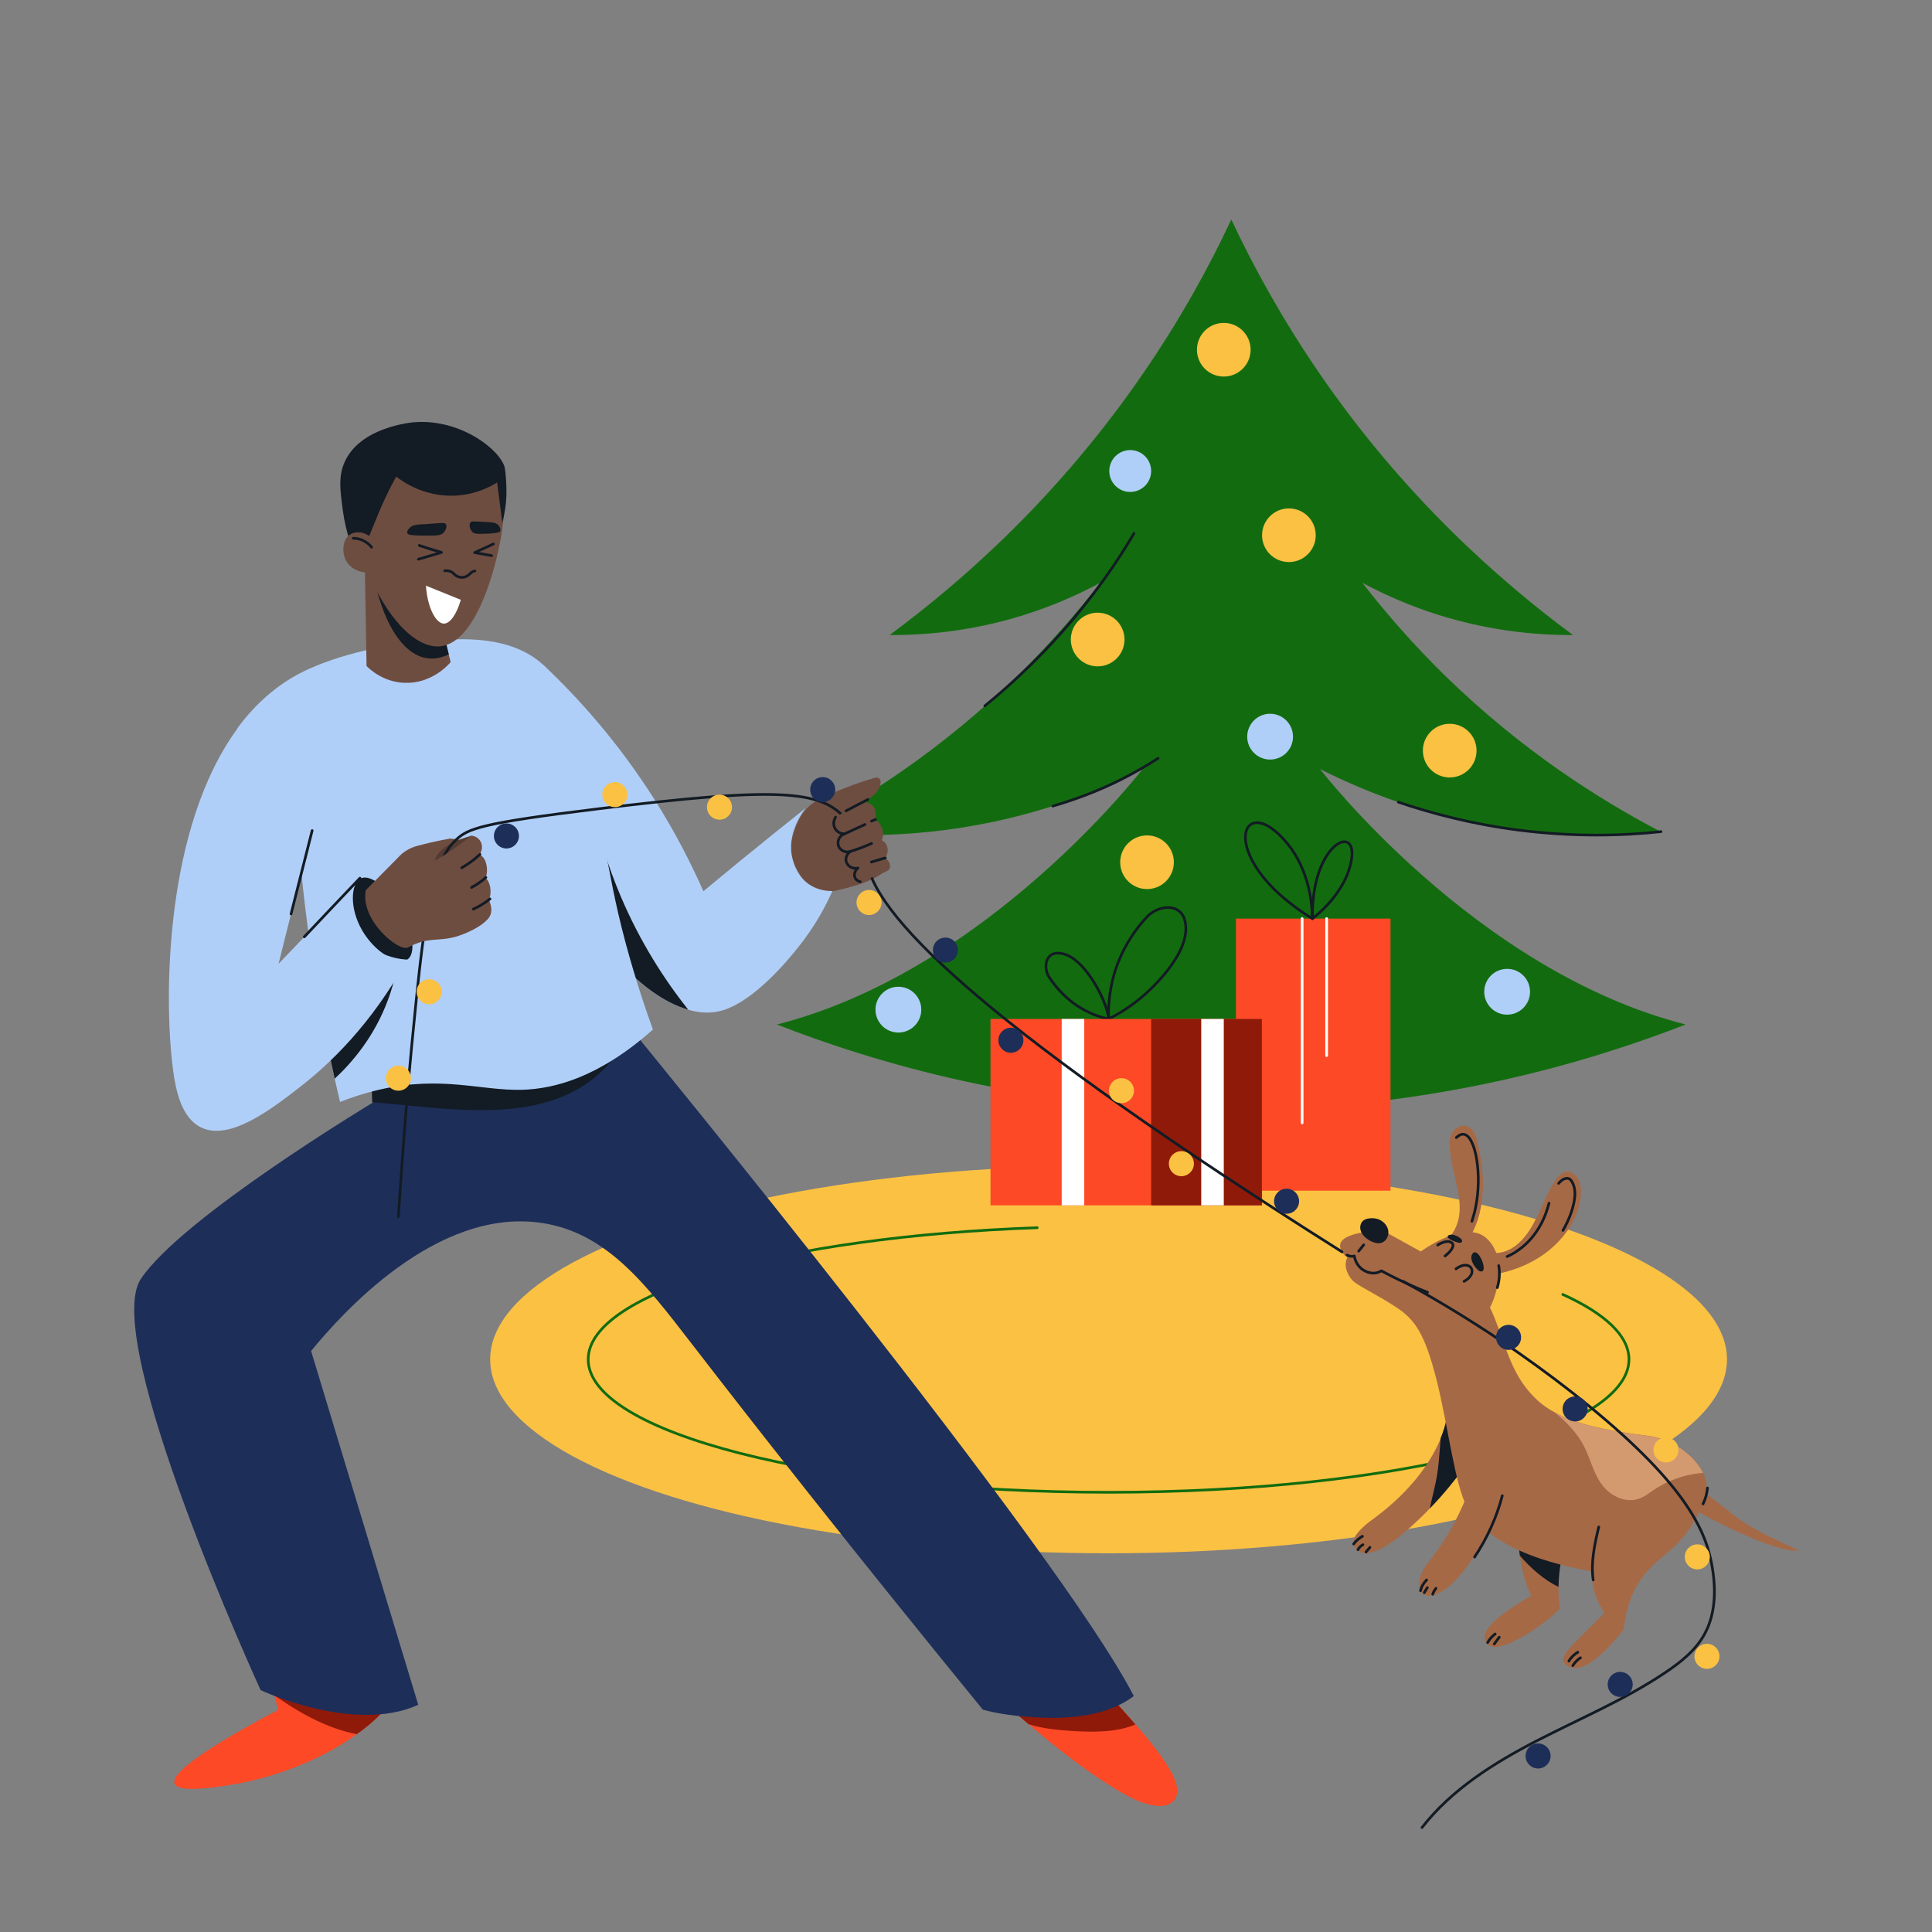 <?xml version="1.0" ?><svg id="Layer_1" style="enable-background:new 0 0 1080 1080;" version="1.1" viewBox="0 0 1080 1080" xml:space="preserve" xmlns="http://www.w3.org/2000/svg" xmlns:xlink="http://www.w3.org/1999/xlink"><rect x="0" y="0" width="1080" height="1080" fill="#808080" stroke="none"/><style type="text/css">
	.st0{fill:none;stroke:#131B24;stroke-width:1.5;stroke-linecap:round;stroke-linejoin:round;stroke-miterlimit:10;}
	.st1{fill:#126C0F;}
	.st2{fill:#0D590B;}
	.st3{fill:#FFFFFF;}
	.st4{fill:#FD4926;}
	.st5{fill:#FFFFFF;stroke:#131B24;stroke-width:1.5;stroke-linecap:round;stroke-linejoin:round;stroke-miterlimit:10;}
	.st6{fill:#FFBE8F;}
	.st7{fill:#B0CFF8;}
	.st8{fill:#131B24;}
	.st9{fill:#3B1308;}
	.st10{fill:#8F1A09;}
	.st11{fill:none;}
	.st12{fill:#543613;}
	.st13{fill:#A5B48D;}
	.st14{fill:#FBE099;}
	.st15{fill:#FBC143;}
	.st16{fill:#F9A525;}
	.st17{fill:#F9A525;stroke:#131B24;stroke-width:1.5;stroke-linecap:round;stroke-linejoin:round;stroke-miterlimit:10;}
	.st18{fill:none;stroke:#8F1A09;stroke-width:1.5;stroke-linecap:round;stroke-linejoin:round;stroke-miterlimit:10;}
	.st19{fill:#E8F1FD;}
	.st20{fill:#8FB8F4;}
	.st21{fill:none;stroke:#131B24;stroke-width:1.5;stroke-linecap:round;stroke-miterlimit:10;}
	.st22{fill:#1D2E59;}
	.st23{fill:#A66946;}
	.st24{fill:#5C301B;}
	.st25{fill:#BD3C2A;}
	.st26{fill:none;stroke:#8F1A09;stroke-width:1.5;stroke-linecap:round;stroke-miterlimit:10;}
	.st27{fill:none;stroke:#FFFFFF;stroke-width:1.5;stroke-linecap:round;stroke-linejoin:round;stroke-miterlimit:10;}
	.st28{fill:none;stroke:#FFFFFF;stroke-width:1.5;stroke-linecap:round;stroke-miterlimit:10;}
	.st29{fill:none;stroke:#B0CFF8;stroke-width:1.5;stroke-linecap:round;stroke-miterlimit:10;}
	.st30{fill:#EB9B7F;}
	.st31{fill:none;stroke:#B0CFF8;stroke-width:1.5;stroke-linecap:round;stroke-linejoin:round;stroke-miterlimit:10;}
	.st32{fill:#CB582C;}
	.st33{fill:#690C04;}
	.st34{fill:#829467;}
	.st35{fill:#22391F;}
	.st36{fill:#FBB07B;}
	.st37{fill:none;stroke:#693D30;stroke-width:1.5;stroke-linecap:round;stroke-linejoin:round;stroke-miterlimit:10;}
	.st38{fill:none;stroke:#3B1308;stroke-width:1.5;stroke-linecap:round;stroke-linejoin:round;stroke-miterlimit:10;}
	.st39{fill:#693D30;}
	.st40{fill:#E68B7A;}
	.st41{fill:#FD4926;stroke:#131B24;stroke-width:1.5;stroke-linecap:round;stroke-linejoin:round;stroke-miterlimit:10;}
	.st42{fill:#231F20;}
	.st43{fill:#3E4560;}
	.st44{fill:#3E4560;stroke:#131B24;stroke-width:1.5;stroke-linecap:round;stroke-linejoin:round;stroke-miterlimit:10;}
	.st45{fill:#1A1A1A;}
	.st46{fill:none;stroke:#22391F;stroke-width:3;stroke-linecap:round;stroke-linejoin:round;stroke-miterlimit:10;}
	.st47{fill:none;stroke:#126C0F;stroke-width:1.5;stroke-linecap:round;stroke-linejoin:round;stroke-miterlimit:10;}
	.st48{fill:#6E4D41;}
	.st49{fill:#C79E8F;}
	.st50{fill:none;stroke:#6E4D41;stroke-width:1.5;stroke-linecap:round;stroke-linejoin:round;stroke-miterlimit:10;}
	.st51{fill:none;stroke:#231F20;stroke-linecap:round;stroke-linejoin:round;stroke-miterlimit:10;}
	.st52{fill:#4C4CFF;}
	.st53{fill:#EB9B7F;stroke:#131B24;stroke-width:1.5;stroke-linecap:round;stroke-linejoin:round;stroke-miterlimit:10;}
	.st54{fill:none;stroke:#126C0F;stroke-width:5;stroke-miterlimit:10;}
	.st55{fill:none;stroke:#FBC143;stroke-width:1.5;stroke-linecap:round;stroke-linejoin:round;stroke-miterlimit:10;}
	.st56{fill:#C8D8E3;}
	.st57{opacity:0.6;fill:none;stroke:#EB9B7F;stroke-width:1.5;stroke-linecap:round;stroke-linejoin:round;stroke-miterlimit:10;}
	.st58{fill:#79848A;}
	.st59{fill:#734830;}
	.st60{fill:#E0866E;}
	.st61{fill:none;stroke:#734830;stroke-width:1.5;stroke-linecap:round;stroke-linejoin:round;stroke-miterlimit:10;}
	.st62{fill:none;stroke:#131B24;stroke-width:4;stroke-linecap:round;stroke-linejoin:round;stroke-miterlimit:10;}
	.st63{fill:#47322A;}
	.st64{fill:#ED1C24;}
	.st65{clip-path:url(#SVGID_00000023252114761864271670000015509650998563106467_);}
	.st66{fill:#FBC143;stroke:#131B24;stroke-width:1.5;stroke-linecap:round;stroke-linejoin:round;stroke-miterlimit:10;}
	.st67{fill:none;stroke:#A66946;stroke-width:1.5;stroke-linecap:round;stroke-linejoin:round;stroke-miterlimit:10;}
	.st68{fill:none;stroke:#22391F;stroke-width:10;stroke-linecap:round;stroke-linejoin:round;stroke-miterlimit:10;}
	.st69{fill:none;stroke:#FD4926;stroke-width:1.5;stroke-linecap:round;stroke-linejoin:round;stroke-miterlimit:10;}
	.st70{fill:#B0CFF8;stroke:#131B24;stroke-width:1.5;stroke-linecap:round;stroke-linejoin:round;stroke-miterlimit:10;}
	.st71{fill:none;stroke:#CF7332;stroke-width:1.5;stroke-linecap:round;stroke-linejoin:round;stroke-miterlimit:10;}
	.st72{fill:#666666;}
	.st73{fill:#D49A6F;}
	.st74{fill:#543B32;}
	.st75{fill:#A66946;stroke:#131B24;stroke-width:1.5;stroke-linecap:round;stroke-linejoin:round;stroke-miterlimit:10;}
	.st76{fill:#E73C1F;}
	.st77{fill:#201D1E;}
	.st78{fill:#CC6C4E;}
</style><g><g><ellipse class="st15" cx="619.7" cy="759.9" rx="345.7" ry="108.4"/><path class="st47" d="M873.6,723.6c23.6,10.7,37,23.1,37,36.3c0,41-130.2,74.3-290.9,74.3s-290.9-33.2-290.9-74.3    c0-37.6,109.2-68.6,251-73.6"/></g><g><path class="st1" d="M688.6,620.5c112.1-0.1,200.5-27.1,253.7-47.8c-117.7-29.9-204.4-142.8-204.4-142.8    c17.7,9,39.5,18.1,65.2,25.1c50.6,13.7,95,13.1,125.4,10c-35.1-18.3-78.1-45.8-120.3-86.9c-18.2-17.8-33.6-35.5-46.6-52.3    c10.4,5.6,22.6,11.2,36.6,16c31.6,10.8,60.1,13.3,81.1,13.2c-41.9-31-94.8-78-141.6-146.1c-20.8-30.3-36.9-59.6-49.4-86.2    c-12.5,26.7-28.6,56-49.4,86.2c-46.8,68.1-99.7,115.1-141.6,146.1c21,0.1,49.5-2.3,81.1-13.2c14-4.8,26.2-10.4,36.6-16    c-12.9,16.7-28.3,34.5-46.6,52.3c-42.2,41.1-85.2,68.6-120.3,86.9c30.4,3.1,74.8,3.7,125.4-10c25.7-6.9,47.5-16.1,65.2-25.1    c0,0-86.7,112.9-204.4,142.8C487.5,593.5,576.2,620.6,688.6,620.5z"/><g><path class="st0" d="M633.9,298.2c-4.8,8.1-10.1,16.4-16.1,24.8c-21.8,30.6-45.7,54-67.3,71.6"/><path class="st0" d="M647.4,423.9c-6.1,3.9-12.9,7.9-20.4,11.7c-13.9,7-27.1,11.7-38.5,15"/><path class="st0" d="M781.7,448.4c18,6.1,40.6,12.2,67,15.6c31.3,4,58.6,3.2,79.8,0.9"/></g><g><circle class="st15" cx="720.5" cy="299.2" r="15"/><circle class="st15" cx="613.6" cy="357.5" r="15"/><circle class="st15" cx="684.1" cy="195.5" r="15"/><circle class="st7" cx="631.8" cy="263.3" r="11.7"/><circle class="st15" cx="810.4" cy="419.6" r="15"/><circle class="st15" cx="641.2" cy="482" r="15"/><circle class="st7" cx="710" cy="411.8" r="12.8"/><circle class="st7" cx="502.2" cy="564.4" r="12.8"/><circle class="st7" cx="842.5" cy="554.4" r="12.8"/></g></g><g><rect class="st4" height="152.1" width="86.4" x="690.9" y="513.5"/><line class="st27" x1="727.9" x2="727.9" y1="513.5" y2="627.7"/><line class="st27" x1="741.6" x2="741.6" y1="513.5" y2="590.1"/><path class="st0" d="M722,474.6c-27.4-37.3-45.2,4,11.6,38.9C733.3,493.6,726.4,481,722,474.6z"/><path class="st0" d="M753.1,489c12.1-31.9-20.5-21.7-19.4,24.5C745.8,503.9,750.9,494.3,753.1,489z"/></g><g><g><path class="st0" d="M640.6,513.2c5.9-7.2,19.5-9.2,21.9,2c3.9,18.1-21.7,40.1-24.6,42.5c-4.2,3.5-10.2,7.9-18.2,11.9     c-0.2-6.6,0.2-17.3,4.6-29.6C629,527.1,636,518.1,640.6,513.2z"/></g><g><path class="st0" d="M586.8,546.7c-3.7-5.1-2.8-14.2,4.9-13.9c12.5,0.4,22.5,20.8,23.6,23.1c1.6,3.3,3.5,7.9,4.7,13.8     c-4.3-0.9-11.3-3-18.5-7.9C593.9,556.5,589.3,550.4,586.8,546.7z"/></g><rect class="st4" height="104.2" width="151.8" x="553.7" y="569.6"/><rect class="st10" height="104.2" width="61.9" x="643.5" y="569.6"/><rect class="st11" height="104.2" width="89.9" x="553.7" y="569.6"/><rect class="st3" height="104.2" width="12.6" x="593.5" y="569.6"/><rect class="st3" height="104.2" width="12.6" x="671.5" y="569.6"/></g><g><path class="st8" d="M608.9,936.5l-0.6,0.2C608.1,936.4,609.2,936,608.9,936.5z"/><path class="st4" d="M211.6,959.4c-3.8,3.7-7.9,7-12.1,10c-31,22.5-68,27.9-68,27.9c-67.7,11.9-21.2-17.8,24.1-41.5    c0,0-1.1-3.6-2.3-8.2c-1.5-5.6-3.1-12.6-3-16c10.1-3.7,21.1-6.6,31.6-9.5c2-0.6,4.1-1.2,6.1-1.7c0.2,0.2,1,1,2.3,2.4    c4.8,5.1,15.7,17.1,20.9,24.4C213.4,950.4,216.1,955.3,211.6,959.4z"/><path class="st10" d="M211.6,959.4c-3.8,3.7-7.9,7-12.1,10c-6.5-1.2-12.8-3.3-18.8-5.9c-9.7-4.2-18.8-9.8-27.4-15.9    c-1.5-5.6-3.1-12.6-3-16c10.1-3.7,21.1-6.6,31.6-9.5c2.8,0.1,5.6,0.3,8.3,0.7c4.8,5.1,15.7,17.1,20.9,24.4    C213.4,950.4,216.1,955.3,211.6,959.4z"/><path class="st4" d="M608.9,936.5l-0.6,0.2C608.1,936.4,609.2,936,608.9,936.5z"/><path class="st4" d="M655.7,1007.1c-2.5,2.4-6.4,2.7-9.9,2.3c-7.4-1-14.1-4.5-20.5-8.3c-18-10.7-34.4-23.8-50.4-37.3    c-3.9-3.3-7.8-6.7-11.7-10l45-17c0,0.1,0,0.1,0.1,0.1c0.4,0.5,1.2,0.2,1.8,0.3c0.8,0.1,1.4,0.7,2,1.3c5.7,6.4,11.4,12.8,17.1,19.2    c1.9,2.1,3.7,4.2,5.6,6.3c7.4,8.5,14.6,17.2,20.1,26.9C657.7,996,659.9,1003.1,655.7,1007.1z"/><path class="st10" d="M634.7,964c-10.5,4.4-22.7,4.3-34.2,3.7c-8.6-0.5-17.5-1.3-25.6-3.9c-3.9-3.3-7.8-6.7-11.7-10l45-17    c0,0.1,0,0.1,0.1,0.1c0.4,0.5,1.2,0.2,1.8,0.3c0.8,0.1,1.4,0.7,2,1.3c5.7,6.4,11.4,12.8,17.1,19.2    C631,959.8,632.9,961.8,634.7,964z"/><path class="st22" d="M633.8,948.1c-14.4,11-35.5,12.9-53,12c-12.5-0.6-23.2-2.1-31.4-4.4c-73.1-89.5-126.7-157.8-163.4-205.4    c-24.9-32.2-46.7-61-82.7-66.6c-59.6-9.3-113.4,52-129.4,71.5c20,65.9,39.9,131.9,59.9,197.8c-36,16.4-88.1-8.2-88.1-8.2    S56,749.3,78.7,715s129.5-98.5,129.5-98.5l0-0.4l-0.2-6.9l-0.9-25.4l138.5-21.8l8.9,15.2C355.6,578.8,591.5,865.7,633.8,948.1z"/><path class="st8" d="M348.3,583.8c-30,49.3-92.2,36.1-140.2,32.3l-0.2-6.9c4.7-8.2,2.7-16.7,14-19.7c26.7-9.6,56.1-6.6,84.4-8    C320.4,580.9,335,579.1,348.3,583.8z"/></g><g><path class="st23" d="M871.2,888.6c0,6.7,0.8,10.7,0.8,10.7s-12.1,12.3-27.8,19.1c-4.6,2-9.2,3.3-12,1.2c0,0-1.6-1.2-2.2-3.6    c-1.9-8.2,22.1-21.8,26.1-24c-3.4-5.6-5.4-14.7-6.5-22.4c-1.2-7.9-1.4-14.3-1.4-14.3c8.5,4.4,17,8.9,25.4,13.3    c-1.7,7.1-2.2,13.5-2.3,18.5C871.2,887.6,871.2,888.1,871.2,888.6z"/><path class="st8" d="M873.5,868.6c-1.7,7.1-2.2,13.5-2.3,18.5c-8.3-4.1-15.4-10.4-21.6-17.5c-1.2-7.9-1.4-14.3-1.4-14.3    C856.6,859.8,865,864.2,873.5,868.6z"/><path class="st23" d="M824.3,811.4c0,0-8.3,14.5-25,31.8c-4.1,4.3-8.8,8.8-14,13.2c-18.3,15.8-25.7,12.7-28.3,8.2    c-2.6-4.4,4.1-11,11.2-15.9c22.5-16.7,32.6-33.5,37.2-44.7c3.4-8.2,3.7-13.5,3.7-13.5L824.3,811.4z"/><path class="st8" d="M824.3,811.4c0,0-8.3,14.5-25,31.8c1.2-6.2,3-12.3,4-18.5c0.8-4.6,1.1-9.2,1.5-13.8c0.2-2.3,0.4-4.6,0.5-6.9    c3.4-8.2,3.7-13.5,3.7-13.5L824.3,811.4z"/><path class="st72" d="M776.8,716.4c5.8,1.3,14.3,3.8,25.7,8.6c1.3,0.7,2.7,1.6,2.5,2.2c-0.5,1.9-17-1.1-24-2.4    c-16.3-3-20.2-5.1-23-8.4c-2.8-3.2-4-6.8-4.6-9.3c1.9,1.2,4.8,2.9,8.5,4.6C768.8,714.6,774.3,715.8,776.8,716.4z"/><path class="st23" d="M1005.8,866.8c-14.4,1.7-56.1-21.4-56.1-21.4s-5.3,13-19.3,24c-14,11-20.7,22.7-22.7,41.4    c-2.8,3.6-19.1,24.5-29.3,21.4c-0.7-0.2-3.6-1.1-4.4-3.4c-1-3,2.4-6.6,6.9-11.2c4.5-4.6,9.8-9.9,16-15.9    c-1.6-2.4-3.6-5.9-5.1-10.3c-1.7-5.2-2.1-9.8-2.1-12.9c0.9-0.5-54.3-6.9-69.5-35.6c-7.2-13.7-10.7-46.2-17.2-71.7    c-6.5-25.5-11.9-33.4-22.3-40.3c-10.4-6.9-19.1-10.8-23.6-14.2c-2-1.5-5.7-6.5-4.7-11.6c0.2-1,0.6-1.8,0.8-2.4    c-0.3-0.1-0.7-0.3-1.2-0.7c-2.1-1.6-3.2-4.6-2.8-6.5c0.8-3.3,5.1-4.8,8.8-5.8c7.6-2,16.5-1,16.5-1l19.7,10.9c0,0,24.4-18,36.4-7.7    c12,10.3,6.7,30.7,2.3,39c7,14.4,9.7,31.4,20,44.7c4.3,5.5,9.1,10.2,16.5,14.1c10.4,5.6,25.8,9.8,51.6,12.9    c13.7,1.7,26.2,10.6,31,20.6c1.9,3.9,2.6,7.9,1.7,11.8C974.1,849.8,969.1,850.1,1005.8,866.8z"/><path class="st73" d="M952,823.4c-0.5,0-1.1,0.1-1.6,0.1c-9.2,0.9-18.3,4.2-26,9.4c-2.7,1.8-5.2,3.9-8.3,4.9    c-7.6,2.7-16.4-1.8-21-8.4c-4.5-6.3-6.1-14.1-9.6-20.9c-3.8-7.4-9.6-13.3-16-18.7c10.4,5.6,25.8,9.8,51.6,12.9    C934.7,804.4,947.2,813.4,952,823.4z"/><path class="st23" d="M827,811.3c0,0-4.1,32-29.1,62.7c-9.7,13.1-3.6,24.1,10.2,14.2c13.8-9.9,30-39.5,33.4-61.6"/><path class="st0" d="M877,928.6c1.2-2.1,3-3.8,5-5"/><path class="st0" d="M879.2,931.1c1.1-1.8,2.6-3.3,4.3-4.4"/><path class="st0" d="M831.6,918.2c1-1.9,2.5-3.5,4.2-4.8"/><path class="st0" d="M835.3,919c0.9-1.3,1.9-2.6,2.8-3.8"/><path class="st0" d="M794.1,889.2c0.5-2.3,1.7-4.3,3.4-6"/><path class="st0" d="M796.2,890.3c0.5-1,1.1-1.9,1.7-2.8"/><path class="st0" d="M800.9,891.2c0.4-1.2,1-2.3,1.8-3.3"/><path class="st0" d="M893.7,853.6c-2.3,9.7-4.5,19.7-3.1,29.6"/><path class="st0" d="M954.5,831.8c-0.3,3.1-1.1,6.1-2.5,8.9"/><g><path class="st0" d="M756.7,863.1c1.3-1.8,3-3.2,4.9-4.3"/><path class="st0" d="M759.1,866.3c0.6-1.2,1.6-2.2,2.8-2.8"/><path class="st0" d="M763.6,867.6c0.7-0.9,1.5-1.8,2.2-2.6"/></g><path class="st0" d="M839.8,836.1c-3.2,12.2-8.5,23.8-15.5,34.3"/><path class="st8" d="M807.4,780.3L807.4,780.3C807.4,780.2,807.4,780.3,807.4,780.3z"/></g><g><path class="st48" d="M481.2,449.7c5.1-3.2,7.8-5.7,8.8-6.9c1.4-1.6,2-3.5,2.3-5.4c0.3-1.7-1.3-3.1-3-2.7    c-3.8,1.1-8.5,2.6-13.9,4.6c-14.2,5.5-21.3,8.3-26.1,14.6c-7.3,9.7-8.2,24.9-8.2,24.9l12.7,21.5c0,0,28.4-3.8,39-11.9    C488.9,475.6,485,462.6,481.2,449.7z"/><path class="st7" d="M465.3,498.1c-3.6,8.2-9.5,19.4-19,31.3c-4.7,5.9-25.3,31.6-44.3,35.9c-4,0.9-8.2,1-12.7,0.2    c-0.5-0.1-1-0.2-1.6-0.3c-1-0.2-2-0.5-3.1-0.8c-13.5-3.8-28.3-14.5-42.2-30.9c-2.8-3.3-5.6-6.9-8.3-10.7    c-9.8-13.6-18.9-30.1-26.4-49.1l-0.7-16.7l-3.5-85.5c19.3,18.1,41.7,42.9,62.3,75.3c11.5,18.2,20.4,35.6,27.4,51.4    c12.5-10.4,25.2-20.8,38.1-31.2c6.4-5.1,12.7-10.2,19-15.2c-1.3,1.6-11.2,14.4-7.1,28.9c0.8,2.6,2.8,9.8,9.9,14.2    C458.1,497.9,462.9,498.1,465.3,498.1z"/><path class="st8" d="M384.7,564.4c-13.5-3.8-28.3-14.5-42.2-30.9c-2.8-3.3-5.6-6.9-8.3-10.7c-11.4-22.3-14.7-42.5-15.9-53.3    l2.4-17.1c0.7-0.5,2.1-1.3,3.9-1.6c3.7-0.5,6.4,1.7,7,2.1c3.2,14.6,8.1,31,15.5,48.4C357.9,526.7,371.4,547.6,384.7,564.4z"/></g><g><path class="st7" d="M365,575.5c-30.1,26.8-55.2,33.2-73.2,33.7c-23,0.6-44.6-8.1-79.6-0.1c-9.5,2.2-17.1,4.9-22.1,6.9    c-0.5-2.1-1-4.2-1.5-6.4c-2.9-12.5-5.7-25.5-8.2-39c-1.4-7.6-2.8-15.4-4.1-23.3c-4.6-28.2-7.7-54.8-9.6-79.6l-34-60.6    c10.4-14.2,23.5-25.7,39.8-33.1c23.1-10.4,49.6-14,54.7-14.5c23.6-2.4,49-5.3,69,6.6c22.7,13.4,28.6,44.6,41.4,105.4    c3.8,18,5.5,30.8,12.2,55.9C355.4,548,361,564.6,365,575.5z"/><g><path class="st48" d="M251.9,370.1c-1.1,1.4-10.7,12.3-26,11.6c-11.7-0.5-19.2-7.6-21-9.4c-0.4-23.3-0.8-46.5-1.2-69.8     c12.6,8.3,25.1,16.7,37.7,25c0,0.2,0.1,0.3,0.1,0.5c3.1,12.6,6.2,25.2,9.3,37.8C251.2,367.2,251.6,368.6,251.9,370.1z"/><path class="st8" d="M250.9,365.8c-23,11-36.9-19.1-41-39.6l8.9-6.4c7.4,2.6,15.3,4.3,22.3,8c0.2,0.1,0.3,0.2,0.5,0.3     C244.7,340.6,247.8,353.2,250.9,365.8z"/></g><path class="st8" d="M221.1,544.6c-1,4.4-2.3,9.2-4.1,14c-7.6,20.8-20.2,35.4-29.9,44.4c-0.9-4.1-1.8-8.2-2.7-12.4    c-1.4-6.7-2.7-13.4-4-19.9C194.6,556.7,212.8,548.1,221.1,544.6z"/></g><g><path class="st48" d="M252.1,468.8c0,0,7,0.7,9.3,1.8c2.3,1,1.9,13.2-3,15.8c-4.9,2.6-23.3-2.4-23.3-2.4c0.7-2,2.5-6,6.5-9.6    C245.7,470.5,250,469.2,252.1,468.8z"/><path class="st74" d="M263,467.3c-3.5,1.1-7,2.2-10.2,3.8s-6.3,3.8-8.4,6.8c-1,1.4-1.7,3.2-0.9,4.7c0.8,1.5,2.7,1.8,4.4,1.9    c6.5,0.1,13-2.1,17.9-6.3L263,467.3z"/></g><g><path class="st0" d="M794.9,1021.6c16.6-21.3,40.2-36.1,64.2-48.5c24-12.4,49.1-22.9,71.6-38c8.7-5.8,17.2-12.5,22.2-21.7    c6.6-12.1,6.4-26.8,3.7-40.3c-4-20.2-17.7-47.8-79.2-95.8c-21.6-16.8-52.6-38.9-93-61"/><path class="st0" d="M222.7,680.1c0,0,3.3-52.1,7.4-95c6.6-67.8,10.1-101.9,24.8-115.6c6.7-6.3,13.2-9.3,80.6-17.5    c98.9-12.1,123.6-10.4,137.2,5.8c8.9,10.7,11.4,22.1,12.2,25.6c6.8,31.5,69.9,93.2,265.3,216.4"/><circle class="st22" cx="528.5" cy="531.1" r="7"/><circle class="st15" cx="485.8" cy="504.5" r="7"/><circle class="st22" cx="459.9" cy="441.4" r="7"/><circle class="st15" cx="402.2" cy="451.2" r="7"/><circle class="st15" cx="343.7" cy="444.2" r="7"/><circle class="st22" cx="283.1" cy="467.3" r="7"/><circle class="st22" cx="233.9" cy="502.7" r="7"/><circle class="st15" cx="239.9" cy="554.4" r="7"/><circle class="st15" cx="222.7" cy="602.7" r="7"/><circle class="st22" cx="565.1" cy="581.5" r="7"/><circle class="st15" cx="626.9" cy="609.7" r="7"/><circle class="st15" cx="660.4" cy="650.5" r="7"/><circle class="st22" cx="719.2" cy="671.5" r="7"/><circle class="st22" cx="843.3" cy="747.6" r="7"/><circle class="st22" cx="880.5" cy="787.6" r="7"/><circle class="st15" cx="931.3" cy="810.5" r="7"/><circle class="st15" cx="948.8" cy="870.3" r="7"/><circle class="st15" cx="954.2" cy="925.9" r="7"/><circle class="st22" cx="905.7" cy="941.6" r="7"/><circle class="st22" cx="859.8" cy="981.6" r="7"/></g><g><path class="st0" d="M759.5,699.4c0.9-1.2,1.9-2.3,2.8-3.5"/><path class="st23" d="M811.2,690.5c11-15.1-0.4-32.9-0.7-49.3c-1.8-12.6,12.3-17.4,15.2-3.6c4.3,17.1,5.5,37.7-3.7,53.4"/><path class="st23" d="M833.3,700.3c3.7,0.6,7.5-0.3,10.9-2c3.3-1.8,6.1-4.4,8.4-7.3c7.3-9.1,10.2-21,16.6-30.9    c1.5-2.3,3.5-4.7,6.3-5.1c2.4-0.3,4.7,1.1,6.1,3c1.4,1.9,1.9,4.4,2.1,6.7c0.4,6.2-1.4,12.5-4.3,18c-4.4,8.4-11.3,15.4-19.3,20.4    c-8,5-17.2,8.2-26.6,9.6"/><path class="st8" d="M766.5,693.9c1.7,0.8,3.7,1.4,5.5,0.9c2.7-0.7,4.4-3.7,4.1-6.5s-2.3-5.2-4.8-6.4c-2.7-1.4-8.6-1.5-10.3,1.7    C758.8,688,762.8,692.2,766.5,693.9z"/><path class="st0" d="M813.9,709.3c8.1-6,13.1,2.5,4.5,7"/><path class="st0" d="M803.7,696c0.4-0.3,4.8-3.1,7.5-1.5c0.3,0.2,0.7,0.4,0.9,0.9c0.7,1.5-1,4.1-4.3,6.7"/><path class="st8" d="M826.9,710.5c6.4,2.7-1.1-15.9-4.2-8.9C821.6,704.6,824.6,708.9,826.9,710.5z"/><path class="st8" d="M815,694.6c0.8,0.2,1.8,0.3,2.2-0.4c0.4-0.7-0.2-1.5-0.8-2c-1.3-1-2.8-1.7-4.4-2c-1.6-0.2-4,0.6-2.1,2.1    C811.2,693.4,813.3,694.1,815,694.6z"/><path class="st0" d="M753,701.6c0.6,0.3,1.6,0.7,2.8,0.7c0.5,0,1-0.1,1.3-0.2c0.1,0.8,0.8,4.7,4.2,7.3c0.7,0.5,4.1,3,8.2,2.1    c1.2-0.3,2.1-0.7,2.7-1.1c3.1,1.6,6.2,3.3,9.6,4.9c5.6,2.7,11,5.1,16.2,7.1"/><path class="st0" d="M837.8,707.5c0.7,4.1,0.4,8.3-0.8,12.3"/><path class="st0" d="M865.9,672.6c-1.5,6-5.7,18.2-17.1,26.2c-2.1,1.5-4.2,2.7-6.3,3.6"/><path class="st0" d="M814.1,635.9c2.1-1.9,3.5-2,4.3-1.8c6.5,1.1,10.3,22.8,6.4,41.2c-0.7,3.4-1.6,6.1-2,7.4"/><path class="st0" d="M871.3,661.5c1.7-2.1,3.8-3.2,5.5-2.7c0.6,0.2,1.6,0.7,2.6,3.1c1.4,3.5,1.2,7.3,0.1,11.8    c-0.8,3.4-2.5,8.4-5.8,14.1"/></g><g><path class="st48" d="M483.1,448.4c0,0,8.1-0.1,6.1,9.9c3.8,1.8,5.6,7.7,3.7,11.4c3.2,1.2,4.8,6.7,1.6,10c3.3,1.4,4,5.5,1.9,6.9    c-2.1,1.5-15.5,6.2-15.5,6.2s-2.4-0.8-3.2-3.2c-0.8-2.4,1.9-4.5,1.9-4.5s-3.9-0.1-5-2.7c-1.1-2.7-0.6-5.6,0.9-6.6    c-3.1-0.1-4.3-1.6-5-3.5s-0.6-5.1,1.7-6.4c-3.5,0.3-7.4-5.5-5.1-9.3C469.9,455,483.1,448.4,483.1,448.4z"/><path class="st0" d="M480.9,492.9c-0.4-0.1-2-0.5-2.8-2c-0.9-1.7-0.4-4.1,1.5-5.7c-2.8,0.8-5.6-0.8-6.5-3.3    c-0.7-2.2,0.3-4.7,2.4-6c-2.7,1-5.7-0.4-6.7-2.8c-1.1-2.7,0.4-6.1,3.4-7c-2.2,0.1-4.2-1-5.3-2.8c-1.2-2-1.1-4.5,0.2-6.5"/><path class="st0" d="M471.5,466.4c4-1.8,8-3.7,12-5.5"/><path class="st0" d="M474.9,476.1c4.2-1.3,8.3-2.8,12.3-4.6"/><path class="st0" d="M494.9,479.6c-2.6,0.7-5.2,1.5-7.8,2.3"/><path class="st0" d="M489.4,458.1c-0.7,0.3-1.5,0.6-2.2,0.9"/><path class="st0" d="M485.2,446.9c-4.1,2.1-8.2,4.2-12.3,6.4"/></g><g><path class="st8" d="M223.9,508.4c7.2,12.5,8.8,25.1,3.6,28.1c-5.2,3-17.9-4-25.1-16.5c-7.2-12.5-6.2-25.8-1-28.8    C206.6,488.2,216.7,495.9,223.9,508.4z"/><path class="st48" d="M204.5,497.6l18-18.2c2.8-3.2,6.5-5.4,10.6-6.5c5.2-1.4,12.6-3.2,19-4.2c-12.1,10.8-14.2,13.7-13.8,14.2    c0.7,1,9.4-4.3,15.1-8.2c4.2-2.9,7.6-5.6,9.8-7.6c0.4,0,3.5,0.2,5.2,2.9c1.5,2.3,1.4,5.4-0.4,7.8c4.5,1.5,5.1,10.3,3.3,12.9    c2.8,2,3.9,8.3,2,12.1c0.7,2.1,2.6,6.2,0.1,10.1c-4.3,5.6-14,9.3-17.8,10.5c-11,3.3-15.7-0.1-27.7,6.3    C223,532.1,201.2,514.5,204.5,497.6z"/><path class="st7" d="M173,470c-5.8,22.9-11.6,45.9-17.3,68.8c13.9-14.5,27.8-29.1,41.7-43.6c-0.6,1.9-4.3,14.1,2.8,25.9    c8.9,14.8,26.4,15.3,27.4,15.3c-20.2,36.7-43.7,58.6-59.5,70.9c-15.8,12.3-39.7,30.9-55.8,22.9c-10.9-5.4-14.1-20.5-15.7-33.2    c-5.1-40.3-4.3-134.8,36.2-189.8c3.5-2.5,21.3-15,34.2-9.1C181.6,404.8,188.9,435.1,173,470z"/><path class="st0" d="M174.5,464.3c-3.9,15.5-7.9,31.1-11.8,46.6"/><path class="st0" d="M201.2,490.9c-10.4,10.9-20.8,21.9-31.1,32.8"/><g><path class="st0" d="M268.3,477.6c-3.1,2.9-6.5,5.4-10.2,7.5"/><path class="st0" d="M271.6,490.5c-2.4,2.2-5.1,4-8,5.6"/><path class="st0" d="M273.9,502.5c-2.9,2.3-6,4.2-9.3,5.7"/></g></g><g><path class="st48" d="M205.3,318.5c10,25.8,26.7,44.2,40.8,42.8c20.3-2,31.2-44.3,34.1-61.8c1.4-8.6,1.7-16,1.6-21.7    c0-3.8-0.9-6.6-2.1-8.8c-7.7-13.2-36.3-14.2-71.3-3.5L205.3,318.5z"/><path class="st8" d="M228.8,295.3c-0.4,0.4-1.5,1.7-1.1,2.8c0.3,0.7,1.3,1.4,12.2,1.3c4.9,0,6.5-0.2,7.9-1.5    c1.3-1.2,2.3-3.5,1.5-4.8c-0.7-1.2-2.4-0.7-11.6-0.1C233,293.2,230.5,293.3,228.8,295.3z"/><path class="st8" d="M278.9,294c0.3,0.4,1.1,1.7,0.8,2.7c-0.2,0.8-1.1,1.5-9.7,1.7c-3.9,0.1-5.1,0-6.2-1.3c-1-1.2-1.7-3.4-1-4.8    c0.6-1.2,1.9-0.8,9.2-0.5C275.6,292.1,277.6,292.1,278.9,294z"/><path class="st0" d="M234.4,304.9c4.1,1.4,8.2,2.7,12.4,3.9c-4.3,1.3-8.6,2.5-12.9,3.8"/><path class="st0" d="M275.8,304.1c-3.5,1.6-7,3.2-10.5,4.8c3.2,0.6,6.3,1.1,9.5,1.7"/><path class="st3" d="M238.1,327.4l19.5,7.9c-2.1,7.4-5.8,13.3-9.4,13.3C244,348.7,239,340.4,238.1,327.4z"/><path class="st8" d="M200.3,314.2c2.6-6.2,4.7-11.2,6.1-14.6c4.6-11.1,6.1-15.3,9.4-22.1c2.3-4.9,4.4-8.7,5.7-11.1    c3.4,2.7,15.1,11.1,31.9,10.7c11.8-0.3,20.5-4.9,24.5-7.4l2.9,22.6c0.7-2.8,1.6-7,2.1-12c0-0.1,0-0.2,0-0.4    c0.6-6.9-0.3-16.2-0.7-18.2c-1.8-9.4-23.9-27.6-50.3-25.7c-1.6,0.1-30.6,2.6-39.3,22.4c-3.6,8.1-2.4,16.2-0.9,27.3    C193.4,298.1,197.2,307.8,200.3,314.2z"/><path class="st48" d="M209.5,302.9c-3.2-4.9-9-6.5-13.1-4.5c-5,2.5-5.3,9.8-3.3,14.3c2.3,5.1,8.3,8.1,14.7,7.1"/><path class="st0" d="M197.5,300.9c3.9,0,7.8,1.9,10.2,5"/><path class="st0" d="M248.6,319.1c1.4-0.3,2.9,0,4.1,0.8c0.7,0.5,1.3,1.2,2.1,1.8c1.9,1.4,4.6,1.4,6.6,0.1    c1.4-0.9,2.5-2.6,4.1-2.6"/></g></g></svg>